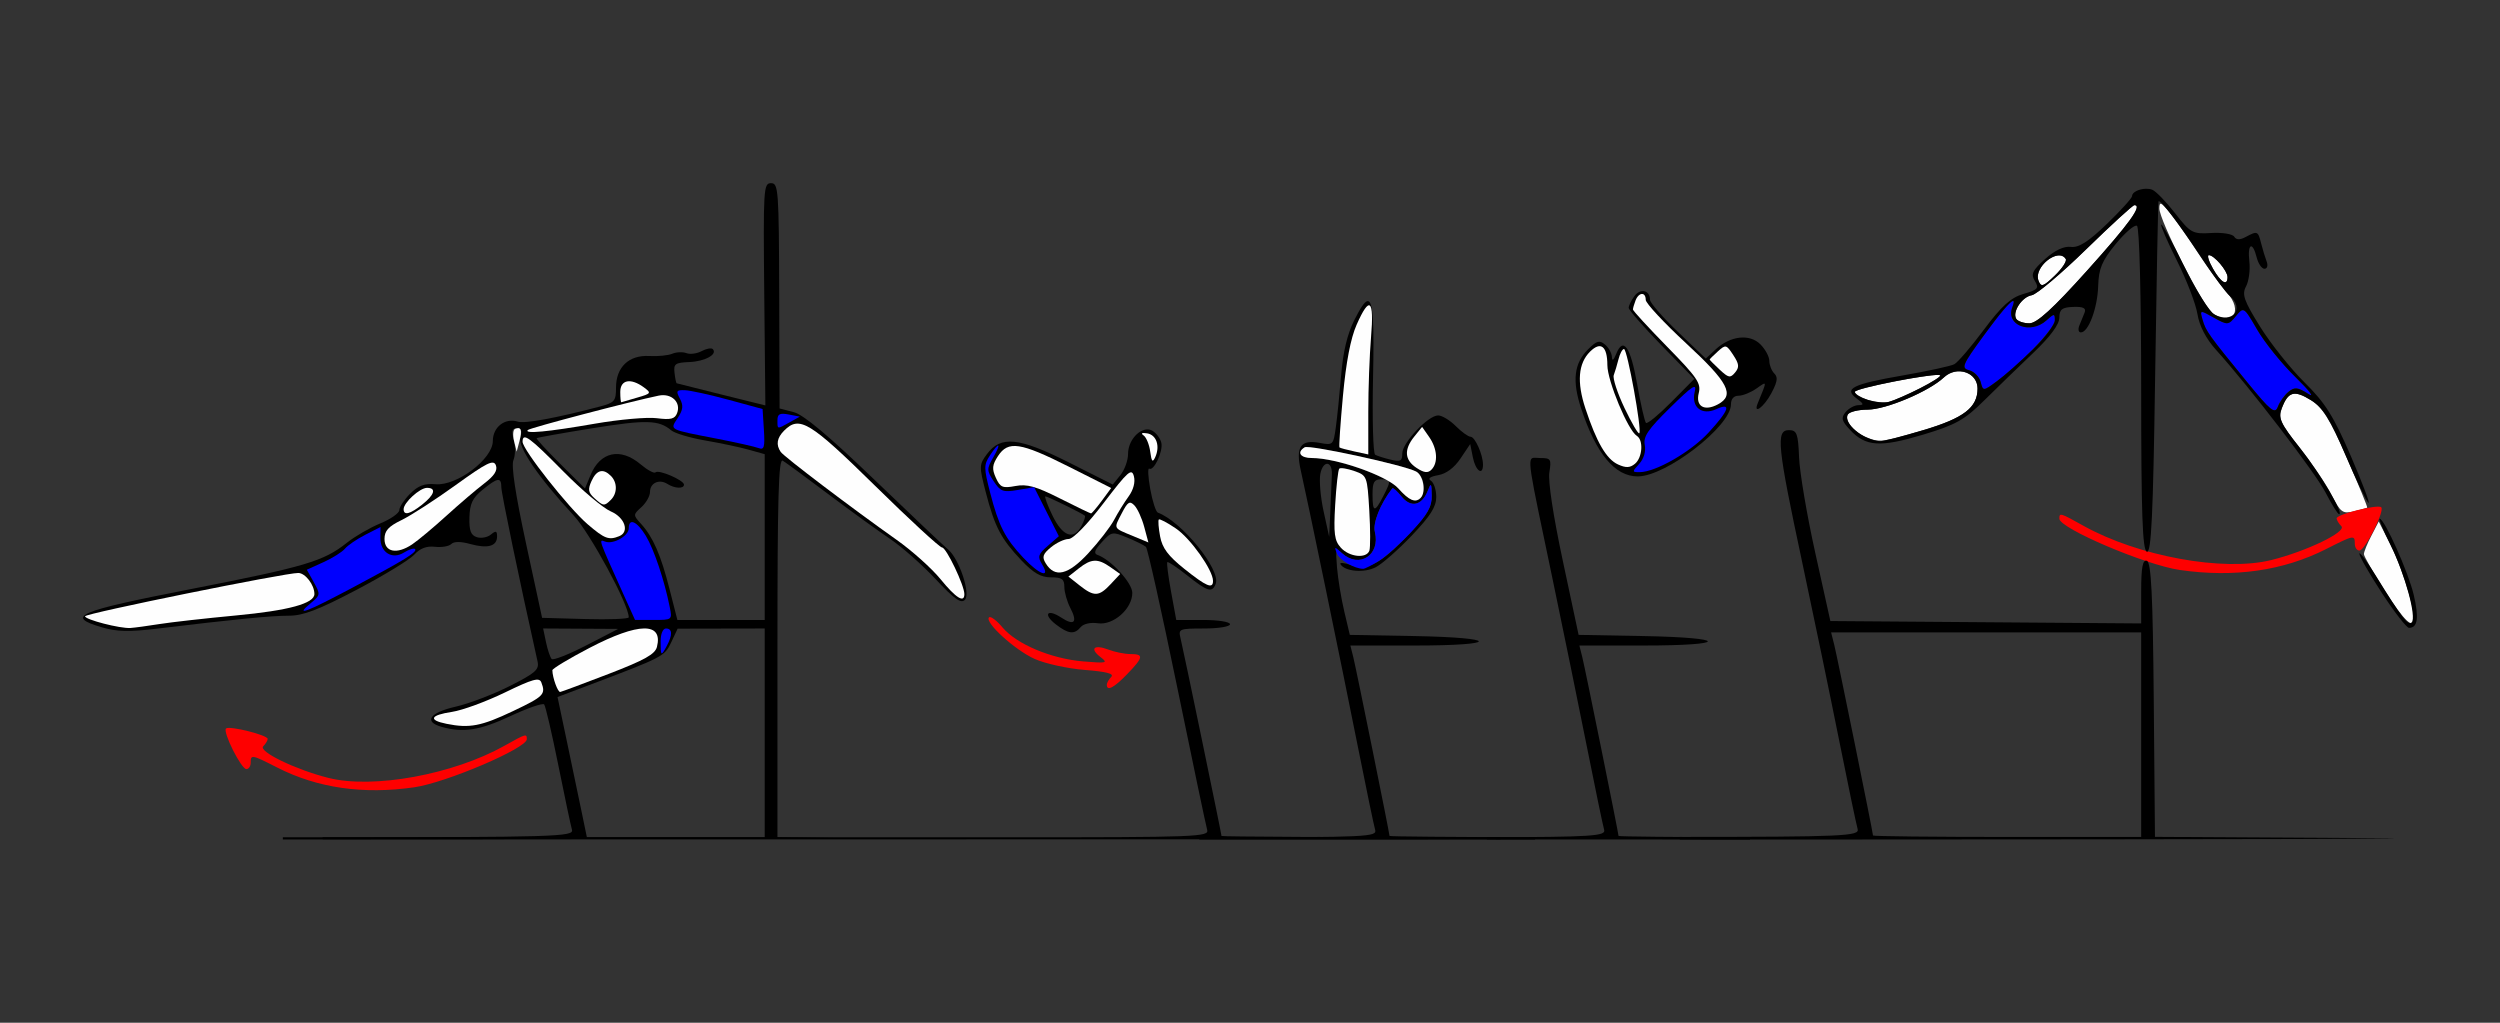 <?xml version="1.0" encoding="UTF-8" standalone="no"?>
<!-- Created with Inkscape (http://www.inkscape.org/) -->

<svg
   xmlns:dc="http://purl.org/dc/elements/1.1/"
   xmlns:cc="http://creativecommons.org/ns#"
   xmlns:rdf="http://www.w3.org/1999/02/22-rdf-syntax-ns#"
   xmlns:svg="http://www.w3.org/2000/svg"
   xmlns="http://www.w3.org/2000/svg"
   xmlns:sodipodi="http://sodipodi.sourceforge.net/DTD/sodipodi-0.dtd"
   xmlns:inkscape="http://www.inkscape.org/namespaces/inkscape"
   id="svg3456"
   version="1.1"
   inkscape:version="0.91 r13725"
   width="550"
   height="225"
   viewBox="0 0 550 225"
   sodipodi:docname="ub130401.svg">
  <rect x="0" y="0" width="550" height="225" fill="#333333" stroke="none"/>
  <defs
     id="defs3460" />
  <sodipodi:namedview
     pagecolor="#9a9a9a"
     bordercolor="#666666"
     borderopacity="1"
     objecttolerance="10"
     gridtolerance="10"
     guidetolerance="10"
     inkscape:pageopacity="0"
     inkscape:pageshadow="2"
     inkscape:window-width="1435"
     inkscape:window-height="888"
     id="namedview3458"
     showgrid="false"
     inkscape:zoom="0.5"
     inkscape:cx="170.31757"
     inkscape:cy="370.92462"
     inkscape:window-x="0"
     inkscape:window-y="0"
     inkscape:window-maximized="0"
     inkscape:current-layer="svg3456" />
  <g
     id="g4492"
     transform="translate(69.14,-15.483)">
    <g
       transform="matrix(-1,0,0,1,537.49,0)"
       id="g4451">
      <path
         style="fill:#000000"
         d="m 305.766,81.729 c -1.261,-0.145 -1.465,4.884 -1.205,16.896 0.196,9.034 -0.014,16.638 -0.467,16.896 -0.453,0.259 -1.979,0.747 -3.393,1.086 -2.188,0.525 -2.57,0.321 -2.57,-1.371 0,-2.345 -5.679,-8.361 -7.893,-8.361 -0.846,0 -2.59,1.055 -3.875,2.344 -1.285,1.289 -2.749,2.344 -3.252,2.344 -0.983,0 -2.738,3.945 -2.738,6.154 0,2.528 1.636,1.352 2.225,-1.6 l 0.586,-2.947 2.135,3.178 c 1.372,2.042 3.125,3.354 4.904,3.67 1.824,0.324 2.369,0.744 1.6,1.23 -0.643,0.406 -1.168,2.01 -1.168,3.564 0,2.161 1.265,4.158 5.373,8.479 2.956,3.109 6.528,6.251 7.938,6.982 2.523,1.309 6.77,0.952 7.758,-0.652 0.27,-0.438 -0.751,-0.362 -2.268,0.168 -3.686,1.289 -6.701,-0.334 -12.973,-6.986 -3.938,-4.177 -4.882,-5.796 -4.834,-8.293 0.054,-2.821 0.137,-2.909 0.912,-0.973 1.286,3.212 3.695,3.705 5.738,1.174 0.961,-1.19 1.874,-1.999 2.029,-1.797 2.654,3.46 4.321,7.633 3.832,9.588 -1.252,5.006 3.408,8.154 7.104,4.799 1.489,-1.352 1.571,-1.145 1.223,3.047 -0.206,2.473 -0.923,6.816 -1.594,9.652 l -1.219,5.156 -14.184,0.258 C 276.601,155.759 276.549,157.5 295.428,157.5 l 14.121,0 -0.648,2.578 c -0.63,2.51 -7.965,38.709 -7.965,39.309 0,0.136 -13.728,0.249 -32.023,0.285 l 0,0.494 c 23.76,0.004 38.943,0.021 64.732,0.019 3.826,-1.7e-4 5.374,-0.004 9.146,-0.004 l 0,-0.502 c -1.396,10e-4 -2.628,0.008 -4.068,0.008 -32.999,0 -35.082,-0.099 -34.627,-1.641 0.266,-0.902 1.956,-9.023 3.754,-18.047 3.651,-18.324 11.118,-54.467 12.584,-60.906 1.209,-5.309 0.094,-6.971 -4.143,-6.174 -2.923,0.55 -3,0.474 -3.545,-3.445 -0.307,-2.203 -0.835,-7.381 -1.174,-11.506 -0.416,-5.075 -1.344,-8.96 -2.869,-12.016 -1.325,-2.654 -2.277,-4.149 -2.938,-4.225 z m 13.432,32.107 c 0.208,0.001 0.347,0.02 0.41,0.059 1.802,1.117 0.95,2.355 -1.617,2.352 -4.222,-0.005 -11.923,2.386 -16.273,4.758 0.278,-0.048 0.625,-0.066 1.088,-0.066 1.513,0 1.869,0.625 1.869,3.281 0,4.003 -0.462,4.106 -2.312,0.516 -1.019,-1.976 -1.461,-2.927 -1.266,-3.383 -0.92,0.543 -1.652,1.081 -2.098,1.58 -3.388,3.795 -5.541,3.519 -5.541,-0.711 0,-1.185 0.737,-2.537 1.637,-3.004 2.62,-1.359 20.988,-5.396 24.104,-5.381 z m -4.57,3.682 c 0.572,-0.026 1.231,0.704 1.527,2.211 0.283,1.438 -0.039,5.146 -0.715,8.24 l -1.229,5.625 -0.264,-5.859 c -0.144,-3.223 -0.293,-6.773 -0.33,-7.891 -0.05,-1.518 0.437,-2.3 1.01,-2.326 z"
         id="path4288"
         inkscape:connector-curvature="0" />
      <path
         inkscape:connector-curvature="0"
         style="fill:#fefefe"
         d="m 305.371,136.641 c -0.24,-0.645 -0.232,-4.63 0.017,-8.855 0.446,-7.56 0.499,-7.7 3.292,-8.676 1.561,-0.546 3.05,-0.78 3.308,-0.521 0.259,0.259 0.666,3.859 0.905,7.999 0.364,6.31 0.165,7.826 -1.234,9.376 -1.867,2.07 -5.619,2.474 -6.288,0.677 z"
         id="path4390" />
      <path
         inkscape:connector-curvature="0"
         style="fill:#fefefe"
         d="m 294.081,125 c -1.237,-1.241 -0.587,-4.953 1.012,-5.783 2.794,-1.45 23.507,-5.947 24.513,-5.323 1.802,1.117 0.951,2.356 -1.616,2.353 -5.399,-0.007 -16.512,3.905 -18.993,6.684 -2.399,2.688 -3.738,3.251 -4.916,2.069 z"
         id="path4370" />
      <path
         inkscape:connector-curvature="0"
         style="fill:#fefefe"
         d="m 291.715,118.814 c -1.52,-1.525 -1.308,-4.605 0.496,-7.188 l 1.556,-2.229 1.715,2.124 c 2.32,2.874 2.156,5.161 -0.496,6.904 -1.649,1.084 -2.48,1.183 -3.271,0.389 z"
         id="path4368" />
      <path
         inkscape:connector-curvature="0"
         style="fill:#fefefe"
         d="m 305.607,106.153 c 0,-5.119 -0.272,-12.536 -0.604,-16.481 -0.705,-8.365 0.311,-9.233 3.183,-2.72 1.302,2.953 2.311,8.205 2.994,15.594 0.567,6.128 0.911,11.246 0.766,11.375 -0.145,0.129 -1.631,0.528 -3.302,0.887 l -3.037,0.653 0,-9.308 z"
         id="path4358" />
      <path
         inkscape:connector-curvature="0"
         style="fill:#0000fe"
         d="m 303.271,138.886 c -1.542,-0.953 -4.801,-3.886 -7.243,-6.519 -3.493,-3.767 -4.427,-5.445 -4.38,-7.874 0.054,-2.811 0.135,-2.897 0.912,-0.957 1.286,3.212 3.697,3.706 5.74,1.175 0.961,-1.19 1.874,-1.999 2.029,-1.797 2.654,3.46 4.322,7.632 3.832,9.587 -1.281,5.119 3.422,8.14 7.254,4.66 1.648,-1.496 1.713,-1.492 1.114,0.072 -0.552,1.443 -3.908,3.398 -5.815,3.388 -0.352,-0.002 -1.902,-0.783 -3.444,-1.735 z"
         id="path4328" />
    </g>
    <path
       inkscape:connector-curvature="0"
       id="path4230"
       d="m 268.637,116.193 c 0.288,0.015 0.628,0.057 1.01,0.057 2.409,0 2.547,0.211 2.07,3.16 -0.311,1.925 0.845,9.524 2.961,19.453 l 3.473,16.293 14.205,0.26 c 18.907,0.344 18.979,2.084 0.086,2.084 l -14.119,0 0.646,2.578 c 0.63,2.51 7.967,38.709 7.967,39.309 0,0.147 12.648,0.265 28.92,0.291 l 0,0.504 c -23.793,-0.002 -36.524,-0.018 -57.879,-0.023 l 0,-0.488 c 23.311,-0.037 26.198,-0.263 25.797,-1.623 -0.266,-0.902 -1.954,-9.023 -3.752,-18.047 -1.798,-9.023 -5.207,-25.688 -7.576,-37.031 -5.367,-25.7 -5.825,-26.882 -3.809,-26.775 z"
       style="fill:#000000" />
    <g
       transform="matrix(0,1,-1,0,397.919,-192.805)"
       id="g4475">
      <path
         style="fill:#000000"
         d="m 291.555,76.201 c 0.729,-0.038 1.723,0.342 3.299,1.193 3.051,1.648 4.773,4.036 2.129,2.951 -5.117,-2.099 -4.91,-2.119 -3.205,0.322 0.864,1.237 1.57,2.999 1.57,3.916 0,1.053 0.702,1.666 1.908,1.666 4.793,0 15.814,14.25 15.84,20.48 0.021,5.036 -4.927,9.165 -14.945,12.477 -6.102,2.017 -9.927,1.571 -13.01,-1.52 -1.899,-1.904 -2.067,-2.502 -1.053,-3.729 0.664,-0.803 1.892,-1.485 2.729,-1.518 0.993,-0.039 0.764,-0.365 -0.66,-0.938 -3.882,-1.561 -1.59,-3.156 6.623,-4.611 4.419,-0.783 8.266,-1.659 8.549,-1.947 0.283,-0.288 -1.779,-2.795 -4.582,-5.572 l -5.098,-5.051 -7.389,7.215 c -4.064,3.967 -7.779,7.213 -8.254,7.213 -0.475,0 -1.638,-0.568 -2.586,-1.264 -1.787,-1.311 -1.289,-3.424 0.807,-3.424 0.659,0 3.842,-2.762 7.074,-6.139 l 5.877,-6.139 -1.977,-2.109 c -3.042,-3.249 -3.544,-7.506 -1.166,-9.891 1.082,-1.085 2.723,-1.973 3.648,-1.973 0.925,0 2.175,-0.495 2.777,-1.1 0.314,-0.315 0.656,-0.489 1.094,-0.512 z"
         id="path4292"
         inkscape:connector-curvature="0" />
      <path
         inkscape:connector-curvature="0"
         style="fill:#fefefe"
         d="m 298.151,118.27 c 7.475,-2.471 11.158,-4.62 12.327,-7.194 0.781,-1.719 0.743,-2.619 -0.155,-3.705 -1.374,-1.66 -5.225,-1.913 -6.155,-0.403 -1.192,1.935 -12.084,6.468 -15.542,6.469 -4.188,9e-4 -5.323,1.461 -2.969,3.823 2.584,2.592 6.703,2.925 12.493,1.011 z"
         id="path4366" />
      <path
         inkscape:connector-curvature="0"
         style="fill:#fefefe"
         d="m 298.05,109.669 c 3.286,-1.562 5.788,-3.026 5.561,-3.254 -0.621,-0.623 -18.545,2.634 -18.545,3.369 0,0.351 1.012,0.892 2.25,1.204 1.237,0.312 2.814,0.781 3.505,1.044 0.69,0.263 3.943,-0.801 7.229,-2.363 z"
         id="path4354" />
      <path
         inkscape:connector-curvature="0"
         style="fill:#fefefe"
         d="m 284.593,100.264 c 6.739,-6.598 8.017,-7.471 10.157,-6.932 2.927,0.737 4.094,-1.218 2.505,-4.197 -2.026,-3.798 -4.795,-2.363 -13.421,6.958 C 279.301,100.992 274.99,105 274.255,105 c -1.799,0 -1.703,1.534 0.141,2.243 0.813,0.313 1.706,0.569 1.983,0.569 0.278,0 3.974,-3.397 8.214,-7.548 z"
         id="path4350" />
      <path
         inkscape:connector-curvature="0"
         style="fill:#fefefe"
         d="m 289.608,88.734 c 1.826,-1.95 1.899,-2.34 0.635,-3.392 -1.168,-0.972 -1.87,-0.899 -3.848,0.401 -2.317,1.523 -2.351,1.667 -0.794,3.392 0.894,0.991 1.697,1.802 1.785,1.802 0.088,0 1.088,-0.991 2.223,-2.203 z"
         id="path3476" />
      <path
         inkscape:connector-curvature="0"
         style="fill:#0000fe"
         d="m 312.161,106.317 c -0.018,-3.512 -4.455,-11.229 -8.707,-15.145 -4.944,-4.553 -6.717,-5.128 -5.145,-1.668 1.445,3.182 -0.466,5.538 -3.826,4.716 -1.988,-0.487 -1.381,0.454 3.501,5.422 4.788,4.872 6.343,5.927 8.21,5.569 1.412,-0.271 3.014,0.204 4.14,1.225 1.764,1.602 1.836,1.597 1.827,-0.119 z"
         id="path3472" />
    </g>
    <g
       transform="matrix(-1,0,0,1,148.628,0)"
       id="g4420">
      <path
         style="fill:#000000"
         d="m 48.148,55.781 c -1.636,0 -1.734,1.323 -1.809,24.781 l -0.078,24.783 -3.117,0.812 c -2.169,0.566 -7.572,5.09 -17.758,14.873 -8.051,7.733 -15.32,14.616 -16.15,15.295 -2.463,2.013 -5.071,9.79 -3.734,11.131 0.864,0.867 2.316,-0.165 6.451,-4.582 2.935,-3.135 7.44,-7.114 10.01,-8.84 2.57,-1.726 8.668,-6.143 13.551,-9.818 4.883,-3.675 9.404,-6.995 10.047,-7.379 0.928,-0.554 1.168,7.905 1.168,41.055 l 0,41.754 -17.523,0.277 0,-0.002 c -5.586,0.088 45.396,0.158 117.586,0.205 l 0,-0.443 c -51.271,-0.007 -55.288,-0.134 -54.857,-1.637 0.259,-0.902 1.618,-7.336 3.021,-14.297 1.403,-6.961 2.798,-12.943 3.098,-13.295 0.3,-0.351 3.651,0.809 7.447,2.578 6.734,3.139 10.31,3.703 15.061,2.377 4.07,-1.136 2.713,-3.145 -3.002,-4.447 -2.936,-0.669 -8.303,-2.714 -11.928,-4.545 -5.692,-2.875 -6.529,-3.616 -6.125,-5.422 4.006,-17.922 7.971,-36.991 7.971,-38.34 0,-2.25 0.82,-2.129 4.162,0.611 2.184,1.79 2.778,3.054 2.854,6.055 0.073,2.92 -0.304,3.919 -1.637,4.344 -0.952,0.303 -2.342,0.043 -3.088,-0.578 -1.093,-0.91 -1.355,-0.829 -1.355,0.42 0,2.15 2.05,2.727 5.902,1.66 2.11,-0.584 3.59,-0.582 4.176,0.006 0.499,0.501 2.116,0.773 3.592,0.604 1.841,-0.211 3.271,0.335 4.553,1.738 1.028,1.126 6.742,4.606 12.695,7.734 8.417,4.423 11.728,5.688 14.889,5.688 3.913,0 12.089,0.803 28.959,2.844 6.15,0.744 8.893,0.681 12.148,-0.279 8.165,-2.407 5.651,-3.489 -19.625,-8.434 -25.156,-4.921 -29.14,-6.103 -34.254,-10.18 -1.749,-1.394 -5.06,-3.312 -7.357,-4.26 -2.297,-0.948 -4.178,-2.27 -4.18,-2.938 -0.002,-0.668 -1.067,-2.28 -2.367,-3.584 -1.788,-1.793 -3.149,-2.303 -5.594,-2.092 -4.69,0.405 -12.604,-5.559 -12.604,-9.5 0,-3.081 -2.687,-5.164 -5.504,-4.268 -1.524,0.485 -8.381,-0.779 -18.094,-3.336 -3.198,-0.842 -3.506,-1.205 -3.506,-4.166 0,-4.49 -2.84,-7.187 -7.309,-6.938 -1.891,0.106 -4.175,-0.12 -5.074,-0.502 -0.9,-0.382 -2.297,-0.44 -3.105,-0.129 -0.808,0.311 -2.315,0.11 -3.35,-0.445 -1.035,-0.556 -2.134,-0.757 -2.441,-0.449 -1.135,1.138 1.684,2.709 5.121,2.852 3.142,0.131 3.514,0.397 3.289,2.369 -0.14,1.223 -0.351,2.26 -0.469,2.303 -0.117,0.043 -4.556,1.157 -9.865,2.475 l -9.654,2.395 0.246,-24.447 C 49.865,56.979 49.793,55.781 48.148,55.781 Z m 27.188,52.566 c 2.513,-0.066 6.171,0.394 12.109,1.35 6.599,1.062 12.112,2.045 12.252,2.186 0.14,0.14 -2.196,2.687 -5.189,5.658 l -5.441,5.402 -1.203,-2.914 c -2.139,-5.181 -6.584,-6.147 -11.025,-2.398 -1.51,1.275 -2.99,2.071 -3.289,1.771 -0.676,-0.678 -6.26,1.731 -6.26,2.701 10e-7,0.958 2.036,0.871 3.654,-0.156 1.804,-1.146 3.822,-0.217 3.822,1.758 0,0.896 0.849,2.399 1.885,3.34 1.852,1.681 1.854,1.742 0.109,3.66 -2.661,2.926 -4.372,6.837 -6.287,14.373 l -1.729,6.797 -9.605,0 -9.605,0 0,-18.236 0,-18.238 3.504,-0.982 c 1.928,-0.541 6.239,-1.455 9.58,-2.031 3.341,-0.576 6.706,-1.579 7.477,-2.23 1.36,-1.148 2.729,-1.742 5.242,-1.809 z m 28.727,1.34 c 1.058,0 1.218,0.607 0.678,2.578 -0.388,1.418 -0.356,3.422 0.072,4.453 0.511,1.232 -0.436,7.497 -2.764,18.281 l -3.541,16.406 -9.535,0.268 c -5.244,0.147 -9.533,-0.025 -9.533,-0.383 0,-2.793 8.477,-18.473 12.102,-22.385 7.857,-8.48 12.411,-15.188 11.744,-17.297 -0.426,-1.346 -0.192,-1.922 0.777,-1.922 z m -54.529,44.062 9.578,0.019 9.58,0.021 1.402,2.996 c 1.453,3.105 1.751,3.258 18.35,9.525 l 6.668,2.518 -2.117,10.039 c -1.164,5.521 -2.617,12.463 -3.229,15.428 l -1.113,5.391 -19.561,0 -19.559,0 0,-22.969 0,-22.969 z m 48.746,0 -0.641,3.047 c -0.352,1.676 -0.911,3.327 -1.242,3.668 -0.331,0.341 -3.756,-1.008 -7.611,-3 l -7.01,-3.621 8.252,-0.047 8.252,-0.047 z"
         id="path4296"
         inkscape:connector-curvature="0" />
      <path
         inkscape:connector-curvature="0"
         style="fill:#fefefe"
         d="m 104.907,171.927 c -6.789,-3.229 -7.24,-3.685 -6.235,-6.312 0.445,-1.164 1.866,-0.771 8.039,2.224 4.124,2.001 9.348,3.916 11.609,4.256 4.817,0.725 5.306,1.806 1.19,2.632 -5.045,1.012 -7.63,0.517 -14.603,-2.8 z"
         id="path4416" />
      <path
         inkscape:connector-curvature="0"
         style="fill:#fefefe"
         d="m 83.838,163.733 c -7.899,-3.04 -10.198,-4.329 -10.602,-5.942 -1.371,-5.479 4.058,-5.393 14.848,0.234 4.498,2.346 8.172,4.558 8.165,4.917 -0.032,1.643 -1.2,4.861 -1.732,4.772 -0.326,-0.054 -5.131,-1.846 -10.679,-3.981 z"
         id="path4412" />
      <path
         inkscape:connector-curvature="0"
         style="fill:#fefefe"
         d="m 182.71,152.779 c -2.57,-0.411 -10.14,-1.262 -16.822,-1.891 -11.652,-1.096 -17.29,-2.637 -17.29,-4.724 0,-2.001 1.989,-4.603 3.538,-4.628 2.805,-0.046 46.912,8.907 46.921,9.524 0.011,0.738 -7.698,2.729 -9.985,2.578 -0.929,-0.061 -3.792,-0.448 -6.362,-0.859 z"
         id="path4402" />
      <path
         inkscape:connector-curvature="0"
         style="fill:#fefefe"
         d="m 5.607,146.189 c 0,-1.926 3.978,-10.252 4.899,-10.252 0.512,0 7.153,-6.117 14.759,-13.594 14.362,-14.118 16.632,-15.494 19.995,-12.121 1.59,1.595 1.834,3.11 0.753,4.68 -0.739,1.073 -15.509,12.277 -25.509,19.35 -3.372,2.385 -7.711,6.271 -9.642,8.635 -3.415,4.18 -5.256,5.336 -5.256,3.301 z"
         id="path4400" />
      <path
         inkscape:connector-curvature="0"
         style="fill:#fefefe"
         d="m 127.103,135.251 c -1.285,-0.861 -4.679,-3.695 -7.543,-6.299 -2.863,-2.603 -6.62,-5.811 -8.348,-7.127 -2.201,-1.677 -2.961,-2.868 -2.537,-3.976 0.507,-1.326 1.935,-0.624 8.815,4.332 4.515,3.253 9.892,6.73 11.948,7.726 2.883,1.397 3.738,2.349 3.738,4.156 0,2.905 -2.719,3.437 -6.075,1.188 z"
         id="path4386" />
      <path
         inkscape:connector-curvature="0"
         style="fill:#fefefe"
         d="m 81.542,133.442 c -2.33,-0.943 -1.238,-4.132 1.869,-5.459 1.671,-0.713 6.392,-4.699 10.492,-8.858 7.391,-7.497 8.9,-8.592 8.9,-6.455 0,1.724 -10.1,14.53 -14.312,18.146 -3.732,3.205 -4.656,3.554 -6.949,2.626 z"
         id="path4382" />
      <path
         inkscape:connector-curvature="0"
         style="fill:#fefefe"
         d="m 124.892,126.494 c -2.746,-2.167 -3.183,-3.682 -1.061,-3.682 1.577,0 5.14,3.25 5.14,4.688 0,1.458 -1.392,1.115 -4.08,-1.006 z"
         id="path4376" />
      <path
         inkscape:connector-curvature="0"
         style="fill:#fefefe"
         d="m 83.364,125.438 c -1.435,-1.44 -1.435,-3.81 0,-5.25 1.721,-1.726 3.149,-1.349 4.275,1.129 0.833,1.834 0.716,2.533 -0.625,3.75 -1.976,1.793 -2.209,1.817 -3.651,0.371 z"
         id="path4372" />
      <path
         inkscape:connector-curvature="0"
         style="fill:#fefefe"
         d="m 103.489,112.541 c -0.652,-2.456 -0.372,-3.253 0.952,-2.717 0.451,0.183 0.559,1.387 0.239,2.676 l -0.58,2.344 -0.611,-2.303 z"
         id="path4356" />
      <path
         inkscape:connector-curvature="0"
         style="fill:#fefefe"
         d="m 86.916,108.697 c -5.397,-0.938 -11.541,-1.481 -13.652,-1.208 -3.061,0.396 -3.964,0.17 -4.455,-1.115 -0.914,-2.388 1.225,-4.432 4.036,-3.856 6.107,1.251 28.322,7.09 28.8,7.569 0.9,0.903 -4.42,0.401 -14.728,-1.39 z"
         id="path4352" />
      <path
         inkscape:connector-curvature="0"
         style="fill:#fefefe"
         d="m 77.582,102.956 c -3.086,-0.887 -3.163,-1.008 -1.457,-2.259 2.899,-2.126 5.183,-1.676 5.183,1.022 0,1.289 -0.105,2.306 -0.234,2.259 -0.129,-0.046 -1.7,-0.506 -3.493,-1.022 z"
         id="path4348" />
      <path
         inkscape:connector-curvature="0"
         style="fill:#0000fe"
         d="m 71.061,157.562 c -1.294,-2.425 -1.22,-3.812 0.201,-3.812 0.675,0 1.168,1.188 1.168,2.812 0,3.313 -0.097,3.384 -1.369,0.999 z"
         id="path4340" />
      <path
         inkscape:connector-curvature="0"
         style="fill:#0000fe"
         d="m 70.427,149.032 c 1.171,-5.875 3.473,-12.728 5.263,-15.673 1.944,-3.197 3.749,-4.003 3.749,-1.674 0,1.704 3.42,3.637 5.214,2.947 1.46,-0.562 1.527,-0.754 -3.947,11.383 l -2.643,5.859 -4.102,0 c -4.069,0 -4.097,-0.023 -3.535,-2.843 z"
         id="path4334" />
      <path
         inkscape:connector-curvature="0"
         style="fill:#0000fe"
         d="m 140.187,144.754 c -11.567,-6.15 -14.343,-7.867 -13.723,-8.488 0.252,-0.252 1.341,0.095 2.421,0.771 2.605,1.632 5.239,-0.012 5.198,-3.243 l -0.03,-2.374 3.364,1.721 c 1.85,0.947 3.859,2.32 4.464,3.051 0.605,0.731 2.74,2.072 4.745,2.979 l 3.644,1.649 -1.536,2.765 c -1.483,2.669 -1.459,2.829 0.67,4.59 3.641,3.012 1.128,2.079 -9.216,-3.421 z"
         id="path4332" />
      <path
         inkscape:connector-curvature="0"
         style="fill:#0000fe"
         d="M 49.71,110.044 50,105.469 l 7.477,-2.032 c 4.112,-1.118 8.438,-2.067 9.612,-2.109 1.875,-0.068 2.01,0.159 1.102,1.861 -0.805,1.509 -0.702,2.446 0.467,4.236 1.76,2.695 2.176,2.474 -8.606,4.571 -4.238,0.824 -8.364,1.752 -9.168,2.061 -1.226,0.472 -1.416,-0.177 -1.173,-4.012 z"
         id="path4326" />
      <path
         inkscape:connector-curvature="0"
         style="fill:#0000fe"
         d="m 44.032,108.382 -2.229,-1.24 2.463,-0.472 c 1.947,-0.373 2.463,-0.107 2.463,1.273 0,2.042 0.145,2.019 -2.696,0.439 z"
         id="path4322" />
      <path
         inkscape:connector-curvature="0"
         style="fill:#fe0000"
         d="m 126.636,188.688 c -7.019,-1.015 -24.766,-8.595 -24.766,-10.577 0,-1.275 0.153,-1.23 4.912,1.438 11.29,6.33 28.861,9.546 38.693,7.083 7.227,-1.811 15.516,-5.826 14.38,-6.966 -0.537,-0.538 -0.976,-1.266 -0.976,-1.617 0,-0.85 8.49,-2.97 9.168,-2.289 0.756,0.759 -3.346,8.928 -4.483,8.928 -0.521,0 -0.947,-0.633 -0.947,-1.406 0,-1.853 -0.186,-1.819 -5.872,1.079 -8.817,4.494 -18.924,5.947 -30.109,4.329 z"
         id="path4316" />
    </g>
    <g
       transform="matrix(-1,0,0,1,409.872,0)"
       id="g4440">
      <path
         sodipodi:nodetypes="cccsscsccccssssssccccscscssssssssscsssscccscsscss"
         style="fill:#000000"
         d="m 226.723,109.961 c -0.455,-0.025 -0.902,0.076 -1.311,0.334 -0.869,0.549 -1.727,1.747 -1.906,2.662 -0.374,1.911 1.68,6.244 2.67,5.631 0.364,-0.225 0.267,1.794 -0.217,4.486 -0.483,2.692 -1.237,5.025 -1.676,5.186 -5.224,1.915 -13.9,12.59 -12.727,15.658 0.78,2.038 1.743,1.755 6.271,-1.84 2.24,-1.778 4.212,-3.094 4.381,-2.924 0.169,0.17 -0.205,3.1 -0.832,6.514 l -1.139,6.207 -5.914,0 c -3.319,0 -5.912,0.411 -5.912,0.938 0,0.523 2.524,0.938 5.707,0.938 5.453,0 5.686,0.095 5.184,2.109 -0.576,2.31 -9.021,43.066 -9.021,43.537 0,0.16 -26.735,0.291 -59.41,0.291 -0.834,0 -1.148,-0.002 -1.959,-0.002 l 0,0.441 c 33.245,0.021 224.753,0.03 267.879,0.037 l 0,-0.49 c -3.258,0.005 -156.357,0.014 -159.844,0.014 -41.453,0 -43.961,-0.095 -43.51,-1.641 0.263,-0.902 3.251,-15.136 6.641,-31.631 3.39,-16.495 6.463,-30.273 6.828,-30.617 0.365,-0.344 2.203,-1.26 4.084,-2.035 3.309,-1.364 3.49,-1.333 5.607,0.979 1.629,1.779 1.865,2.504 0.928,2.838 -2.964,1.056 -7.619,6.152 -7.619,8.34 0,3.491 4.169,7.18 7.551,6.682 1.617,-0.238 3.194,0.111 3.797,0.84 1.392,1.682 2.701,1.541 5.461,-0.586 2.903,-2.237 1.921,-3.539 -1.148,-1.521 -2.895,1.903 -3.683,1.084 -2.025,-2.104 0.719,-1.382 1.31,-3.461 1.312,-4.621 0.005,-1.741 0.522,-2.109 2.955,-2.109 2.228,0 3.824,-0.924 6.533,-3.781 4.451,-4.694 5.841,-7.354 7.799,-14.934 1.483,-5.739 1.472,-6.068 -0.252,-8.395 -3.054,-4.122 -7.009,-3.718 -18.066,1.848 L 234.203,122.082 232.521,120 c -0.924,-1.145 -1.68,-3.237 -1.68,-4.646 0,-2.766 -2.146,-5.283 -4.119,-5.393 z m 22.293,14.727 c 0.271,0 -0.427,1.898 -1.551,4.219 -2.241,4.627 -4.667,5.487 -6.387,2.264 -0.574,-1.075 -0.903,-2.078 -0.732,-2.229 0.605,-0.534 8.186,-4.254 8.67,-4.254 z"
         id="path4252"
         inkscape:connector-curvature="0" />
      <path
         inkscape:connector-curvature="0"
         style="fill:#fefefe"
         d="m 234.674,144.007 -2.1,-2.243 2.145,-1.507 c 2.788,-1.959 4.207,-1.901 6.976,0.284 l 2.27,1.791 -2.482,1.959 c -3.179,2.508 -4.235,2.464 -6.809,-0.284 z"
         id="path4398" />
      <path
         inkscape:connector-curvature="0"
         style="fill:#fefefe"
         d="m 212.15,143.285 c 0,-2.366 4.924,-9.326 8.157,-11.53 1.88,-1.282 3.575,-2.174 3.766,-1.982 0.191,0.191 0.062,1.87 -0.285,3.729 -0.479,2.561 -1.77,4.289 -5.323,7.127 -4.878,3.896 -6.315,4.5 -6.315,2.657 z"
         id="path4396" />
      <path
         inkscape:connector-curvature="0"
         style="fill:#fefefe"
         d="m 239.575,137.185 c -2.305,-2.491 -4.858,-5.794 -5.673,-7.341 -0.815,-1.547 -2.251,-3.867 -3.192,-5.156 -1.059,-1.452 -1.498,-3.139 -1.153,-4.434 0.489,-1.836 1.297,-1.121 6.624,5.859 3.614,4.735 6.742,7.95 7.736,7.95 0.918,0 2.662,0.817 3.875,1.816 1.793,1.476 2.014,2.134 1.176,3.516 -2.004,3.306 -4.927,2.618 -9.395,-2.209 z"
         id="path4394" />
      <path
         inkscape:connector-curvature="0"
         style="fill:#fefefe"
         d="m 227.285,131.395 c 0.504,-1.884 1.473,-4.006 2.152,-4.714 1.039,-1.084 1.483,-0.809 2.79,1.728 1.795,3.481 1.949,3.167 -2.455,4.997 l -3.405,1.415 0.917,-3.426 z"
         id="path4384" />
      <path
         inkscape:connector-curvature="0"
         style="fill:#fefefe"
         d="m 236.609,125.642 -2.061,-2.796 9.345,-4.704 c 10.654,-5.363 13.318,-5.761 15.564,-2.322 1.272,1.947 1.357,2.821 0.464,4.787 -0.959,2.111 -1.483,2.331 -4.294,1.802 -2.556,-0.481 -4.525,0.066 -9.765,2.713 -3.61,1.823 -6.705,3.315 -6.878,3.315 -0.173,0 -1.242,-1.258 -2.376,-2.796 z"
         id="path4374" />
      <path
         inkscape:connector-curvature="0"
         style="fill:#fefefe"
         d="m 224.865,116.07 c -1.117,-2.445 -0.276,-4.923 1.781,-5.251 1.158,-0.184 1.45,-0.01 0.775,0.461 -0.596,0.416 -1.252,2.021 -1.458,3.566 -0.292,2.197 -0.532,2.464 -1.098,1.224 z"
         id="path4362" />
      <path
         inkscape:connector-curvature="0"
         style="fill:#0000fe"
         d="m 249.758,139.628 c 1.027,-1.689 0.868,-2.203 -1.257,-4.055 l -2.433,-2.121 2.719,-5.393 2.719,-5.393 3.618,0.613 c 3.228,0.547 3.797,0.34 5.272,-1.918 1.547,-2.368 1.554,-2.705 0.111,-5.227 -1.867,-3.264 -1.323,-3.592 0.735,-0.442 1.342,2.055 1.337,2.776 -0.054,8.162 -1.897,7.344 -3.278,10.056 -7.304,14.337 -3.538,3.763 -6.078,4.648 -4.126,1.438 z"
         id="path4330" />
      <path
         inkscape:connector-curvature="0"
         style="fill:#fe0000"
         d="m 231.024,163.783 c -3.585,-3.71 -3.698,-4.408 -0.711,-4.408 1.252,0 3.413,-0.434 4.803,-0.964 3.197,-1.219 4.252,-0.271 1.799,1.617 -1.725,1.327 -1.436,1.401 3.789,0.967 7.045,-0.586 14.677,-3.802 17.768,-7.487 1.294,-1.543 2.623,-2.535 2.952,-2.205 1.052,1.055 -5.666,7.182 -10.021,9.139 -2.313,1.04 -7.276,2.131 -11.03,2.426 -4.773,0.375 -6.529,0.832 -5.841,1.522 0.541,0.542 0.983,1.324 0.983,1.736 0,1.501 -1.567,0.684 -4.49,-2.342 z"
         id="path3470" />
    </g>
    <g
       transform="translate(112.919,7.611)"
       id="g2987">
      <path
         sodipodi:nodetypes="ssscsssssssscsssssssssssssssssssssssssssssssssss"
         inkscape:connector-curvature="0"
         d="M 342.592,137.823 C 340.066,133.876 338,130.253 338,129.773 c 0,-0.48 0.733,-2.291 1.63,-4.024 l 1.63,-3.152 2.522,4.951 c 2.366,4.645 5.18,13.402 5.207,16.201 0.026,2.794 -2.044,0.876 -6.396,-5.927 z m -11.698,-21.061 c -1.188,-2.344 -4.355,-7.032 -7.038,-10.418 -4.235,-5.343 -4.753,-6.485 -3.929,-8.653 1.399,-3.681 2.739,-4.061 6.378,-1.812 2.599,1.606 4.231,4.224 7.956,12.763 2.578,5.908 4.586,10.818 4.463,10.909 -0.123,0.092 -1.449,0.46 -2.947,0.82 -2.447,0.587 -2.943,0.22 -4.883,-3.609 z M 228.465,104.048 c -2.711,-1.099 -4.793,-3.709 -3.992,-5.005 0.355,-0.574 2.306,-1.048 4.336,-1.054 4.053,-0.011 13.485,-3.993 16.79,-7.089 2.838,-2.659 7.401,-1.14 7.401,2.463 0,4.17 -3.04,6.498 -11.926,9.135 -9.155,2.717 -9.594,2.77 -12.608,1.549 z M 228.75,95.828 C 227.238,95.281 226,94.495 226,94.082 c 0,-0.816 18.098,-4.317 18.782,-3.634 0.482,0.482 -8.315,5.031 -11.282,5.833 -1.1,0.297 -3.237,0.093 -4.75,-0.454 z m 32.763,-17.807 c -0.933,-1.51 1.256,-4.843 3.416,-5.201 1.063,-0.176 6.433,-4.707 11.933,-10.07 5.5,-5.362 10.289,-9.75 10.642,-9.75 1.846,0 -1.008,3.951 -10.411,14.417 C 269.583,75.776 266.05,79 264.402,79 c -1.256,0 -2.556,-0.441 -2.889,-0.979 z M 304.673,76.75 C 302.57,75.211 293,56.347 293,53.738 c 0,-1.583 0.373,-1.431 2.286,0.935 1.257,1.555 4.054,5.527 6.214,8.827 2.16,3.3 5.015,7.211 6.344,8.69 3.725,4.148 1.21,7.764 -3.171,4.56 z m -38.265,-7.128 c -1.14,-2.97 4.391,-7.373 5.997,-4.775 0.288,0.466 -0.797,2.112 -2.411,3.659 -2.562,2.454 -3.018,2.596 -3.586,1.116 z m 38.388,-2.628 C 303.86,65.347 303.452,64 303.892,64 305.056,64 308,67.46 308,68.829 c 0,2.073 -1.454,1.24 -3.203,-1.835 z"
         id="path2997"
         style="fill:#fefefe" />
      <path
         sodipodi:nodetypes="sssssssssss"
         inkscape:connector-curvature="0"
         d="m 297.5,133.268 c -7.511,-1.083 -26.5,-9.168 -26.5,-11.282 0,-1.36 0.163,-1.312 5.256,1.534 12.081,6.752 30.881,10.183 41.402,7.555 7.733,-1.931 16.602,-6.215 15.386,-7.431 C 332.47,123.07 332,122.293 332,121.919 c 0,-0.907 9.084,-3.168 9.81,-2.442 C 342.62,120.286 338.23,129 337.013,129 336.456,129 336,128.325 336,127.5 c 0,-1.977 -0.2,-1.94 -6.283,1.151 -9.434,4.793 -20.249,6.343 -32.217,4.617 z"
         id="path2993"
         style="fill:#fe0000" />
      <path
         sodipodi:nodetypes="sssssssssscsssssscc"
         inkscape:connector-curvature="0"
         d="m 312.419,92.074 c -8.597,-10.52 -9.189,-11.346 -9.901,-13.814 -0.644,-2.23 -0.632,-2.232 2.471,-0.5 3.024,1.688 3.17,1.677 4.85,-0.356 1.719,-2.08 1.755,-2.056 4.681,3 1.622,2.803 5.431,7.519 8.464,10.479 3.033,2.961 4.275,4.595 2.76,3.632 -2.32,-1.475 -3.009,-1.541 -4.362,-0.418 -0.884,0.733 -1.93,2.208 -2.326,3.277 -0.616,1.666 -1.565,0.908 -6.638,-5.3 z M 253.686,91.909 c -0.296,-1.132 -1.433,-2.291 -2.528,-2.578 -1.803,-0.472 -1.515,-1.17 3.071,-7.457 5.251,-7.198 7.639,-9.581 6.423,-6.412 -1.522,3.968 3.986,6.079 7.519,2.882 1.702,-1.54 1.829,-1.54 1.829,0.003 0,1.707 -7.347,9.43 -12.734,13.385 -3.035,2.228 -3.043,2.228 -3.58,0.176 z"
         id="path2991"
         style="fill:#0000fe" />
      <path
         sodipodi:nodetypes="ssssssssssssssssscsssssscssscsssscssssssssscssssssssssssscsssssssssscsccssccsssssssscsssssssssssssscscssccssscssscccscccssccccssssssssssscccccsscc"
         inkscape:connector-curvature="0"
         id="path2989"
         transform="translate(-100.899,236.651)"
         d="m 390.938,-187.254 c -1.478,0.032 -3.039,0.739 -3.039,1.605 0,0.434 -2.5,3.199 -5.557,6.143 -4.063,3.913 -6.192,5.269 -7.916,5.043 -1.52,-0.199 -3.545,0.758 -5.693,2.693 -2.778,2.503 -3.148,3.304 -2.219,4.811 0.971,1.572 0.646,1.942 -2.5,2.84 -2.767,0.79 -4.814,2.638 -8.725,7.881 -2.81,3.767 -5.735,7.182 -6.5,7.588 -0.765,0.406 -5.891,1.52 -11.391,2.477 -11.097,1.929 -13.022,2.903 -10.059,5.09 1.549,1.143 1.625,1.434 0.373,1.434 -0.863,0 -2.14,0.688 -2.838,1.529 -1.052,1.268 -0.882,1.942 1.002,3.947 3.423,3.644 6.585,3.85 15.965,1.041 7.239,-2.168 9.164,-3.241 13.5,-7.531 2.782,-2.752 7.644,-7.466 10.807,-10.475 3.702,-3.522 5.751,-6.278 5.752,-7.74 0.002,-1.841 0.58,-2.292 3.053,-2.381 2.202,-0.079 2.897,0.269 2.498,1.25 -0.304,0.748 -0.826,2.034 -1.16,2.859 -0.334,0.825 -0.181,1.5 0.34,1.5 1.665,0 3.662,-5.351 3.807,-10.201 0.114,-3.836 0.828,-5.54 3.877,-9.262 2.055,-2.508 4.152,-4.304 4.66,-3.99 0.536,0.332 0.924,15.389 0.924,35.928 0,27.397 0.281,35.452 1.25,35.775 0.979,0.327 1.373,-7.939 1.814,-38.166 0.31,-21.221 0.648,-38.732 0.75,-38.912 0.33,-0.578 4.684,5.135 9.488,12.447 2.572,3.915 5.357,7.682 6.188,8.371 3.348,2.778 0.56,6.176 -3.35,4.084 -1.109,-0.593 -4.121,-5.376 -6.693,-10.629 -2.572,-5.253 -4.839,-9.386 -5.039,-9.186 -0.2,0.2 1.366,3.808 3.48,8.018 2.115,4.21 4.136,9.476 4.492,11.701 0.409,2.56 1.886,5.419 4.02,7.783 7.467,8.276 21.859,27.025 24.172,31.488 1.353,2.612 2.688,4.75 2.965,4.75 1.147,0 -4.14,-8.928 -8.68,-14.656 -4.235,-5.343 -4.754,-6.485 -3.93,-8.652 1.403,-3.689 2.74,-4.061 6.422,-1.785 2.64,1.632 4.182,4.082 7.598,12.082 2.357,5.52 4.63,10.25 5.053,10.512 0.423,0.261 -1.317,-4.358 -3.865,-10.264 -3.799,-8.804 -5.635,-11.727 -10.203,-16.236 -3.064,-3.025 -7.464,-8.546 -9.777,-12.268 -3.567,-5.739 -4.036,-7.085 -3.084,-8.863 0.617,-1.153 0.944,-3.622 0.727,-5.484 -0.459,-3.93 0.691,-4.56 1.613,-0.885 0.345,1.375 1.118,2.5 1.717,2.5 0.598,0 0.813,-0.718 0.477,-1.594 -0.336,-0.876 -0.885,-2.676 -1.217,-4 -0.685,-2.729 -0.814,-2.783 -3.391,-1.404 -1.281,0.685 -2.084,0.664 -2.537,-0.068 -0.364,-0.59 -2.629,-0.953 -5.033,-0.805 -4.131,0.254 -4.569,0.015 -7.971,-4.352 -1.98,-2.541 -4.242,-4.867 -5.027,-5.168 -0.414,-0.159 -0.896,-0.223 -1.389,-0.213 z m -2.535,3.604 c 1.846,0 -1.006,3.95 -10.41,14.416 -7.51,8.359 -11.043,11.584 -12.691,11.584 -1.256,0 -2.556,-0.442 -2.889,-0.98 -0.933,-1.51 1.256,-4.844 3.416,-5.201 1.063,-0.176 6.434,-4.706 11.934,-10.068 5.5,-5.362 10.287,-9.75 10.641,-9.75 z m 16.389,11 c 1.164,0 4.107,3.46 4.107,4.828 0,2.073 -1.453,1.239 -3.203,-1.836 -0.937,-1.647 -1.343,-2.992 -0.904,-2.992 z m -32.734,0.068 c 0.507,0.051 0.947,0.29 1.248,0.777 0.288,0.466 -0.798,2.114 -2.412,3.66 -2.562,2.454 -3.018,2.596 -3.586,1.115 -0.926,-2.413 2.552,-5.772 4.75,-5.553 z m -10.398,10.027 c 0.301,-0.072 0.273,0.377 -0.107,1.367 -1.522,3.968 3.987,6.078 7.52,2.881 1.702,-1.54 1.828,-1.539 1.828,0.004 0,0.912 -2.18,3.794 -4.846,6.404 -2.665,2.611 -6.216,5.752 -7.889,6.98 -3.035,2.228 -3.041,2.228 -3.578,0.176 -0.296,-1.132 -1.435,-2.292 -2.529,-2.578 -1.803,-0.472 -1.514,-1.171 3.072,-7.457 3.61,-4.948 5.867,-7.62 6.529,-7.777 z m 50.545,2.01 c 0.688,-0.057 1.388,1.137 3.217,4.297 1.622,2.803 5.43,7.52 8.463,10.48 3.033,2.961 4.277,4.594 2.762,3.631 -2.32,-1.475 -3.01,-1.541 -4.363,-0.418 -0.884,0.733 -1.931,2.208 -2.326,3.277 -0.616,1.666 -1.564,0.907 -6.637,-5.301 -8.597,-10.52 -9.19,-11.344 -9.902,-13.812 -0.644,-2.23 -0.63,-2.232 2.473,-0.5 3.024,1.688 3.169,1.676 4.85,-0.357 0.645,-0.78 1.052,-1.263 1.465,-1.297 z m -62.117,13.455 c 2.03,0.112 3.812,1.551 3.812,3.803 0,4.17 -3.039,6.5 -11.926,9.137 -4.634,1.375 -8.909,2.47 -9.5,2.436 -3.701,-0.218 -8.267,-4.007 -7.102,-5.893 0.355,-0.574 2.306,-1.047 4.336,-1.053 4.053,-0.011 13.486,-3.994 16.791,-7.09 1.064,-0.997 2.37,-1.407 3.588,-1.34 z m -4.729,0.807 c 0.17,0.012 0.28,0.037 0.322,0.08 0.229,0.229 -1.764,1.515 -4.432,2.855 -2.667,1.341 -5.75,2.681 -6.85,2.979 -2.167,0.586 -7.5,-0.978 -7.5,-2.199 0,-0.765 15.907,-3.89 18.459,-3.715 z m -32.959,12.133 c -2.9,0 -2.559,3.391 2.908,29 2.583,12.1 6.27,29.875 8.193,39.5 1.923,9.625 3.731,18.288 4.016,19.25 0.464,1.566 -2.895,1.729 -39.145,1.742 l 0,0.568 c 10.857,0.002 20.916,0.009 32.527,0.006 90.475,-0.026 143.695,-0.168 118.266,-0.316 l -46.236,-0.271 -0.264,-30.156 c -0.202,-23.046 -0.56,-30.256 -1.516,-30.574 -0.922,-0.307 -1.25,1.449 -1.25,6.682 l 0,7.096 -34.191,-0.264 -34.189,-0.262 -3.322,-15 c -1.827,-8.25 -3.43,-17.7 -3.561,-21 -0.207,-5.255 -0.485,-6 -2.236,-6 z m 129.971,19.5 c -0.275,0 0.795,2.587 2.377,5.75 3.16,6.317 5.793,15.957 4.656,17.053 -0.797,0.768 -2.178,-1.026 -7.754,-10.078 -2.062,-3.348 -3.75,-5.614 -3.75,-5.035 0,0.579 2.242,4.486 4.98,8.682 2.739,4.196 5.413,7.629 5.941,7.629 1.921,0 2.231,-2.202 1.029,-7.299 -1.17,-4.963 -6.428,-16.701 -7.48,-16.701 z m -120.688,25 34.109,0 34.107,0 0,22.5 0,22.5 -29.5,0 c -16.225,0 -29.5,-0.146 -29.5,-0.322 0,-0.639 -7.849,-39.25 -8.523,-41.928 z"
         style="fill:#000000" />
    </g>
  </g>
</svg>
